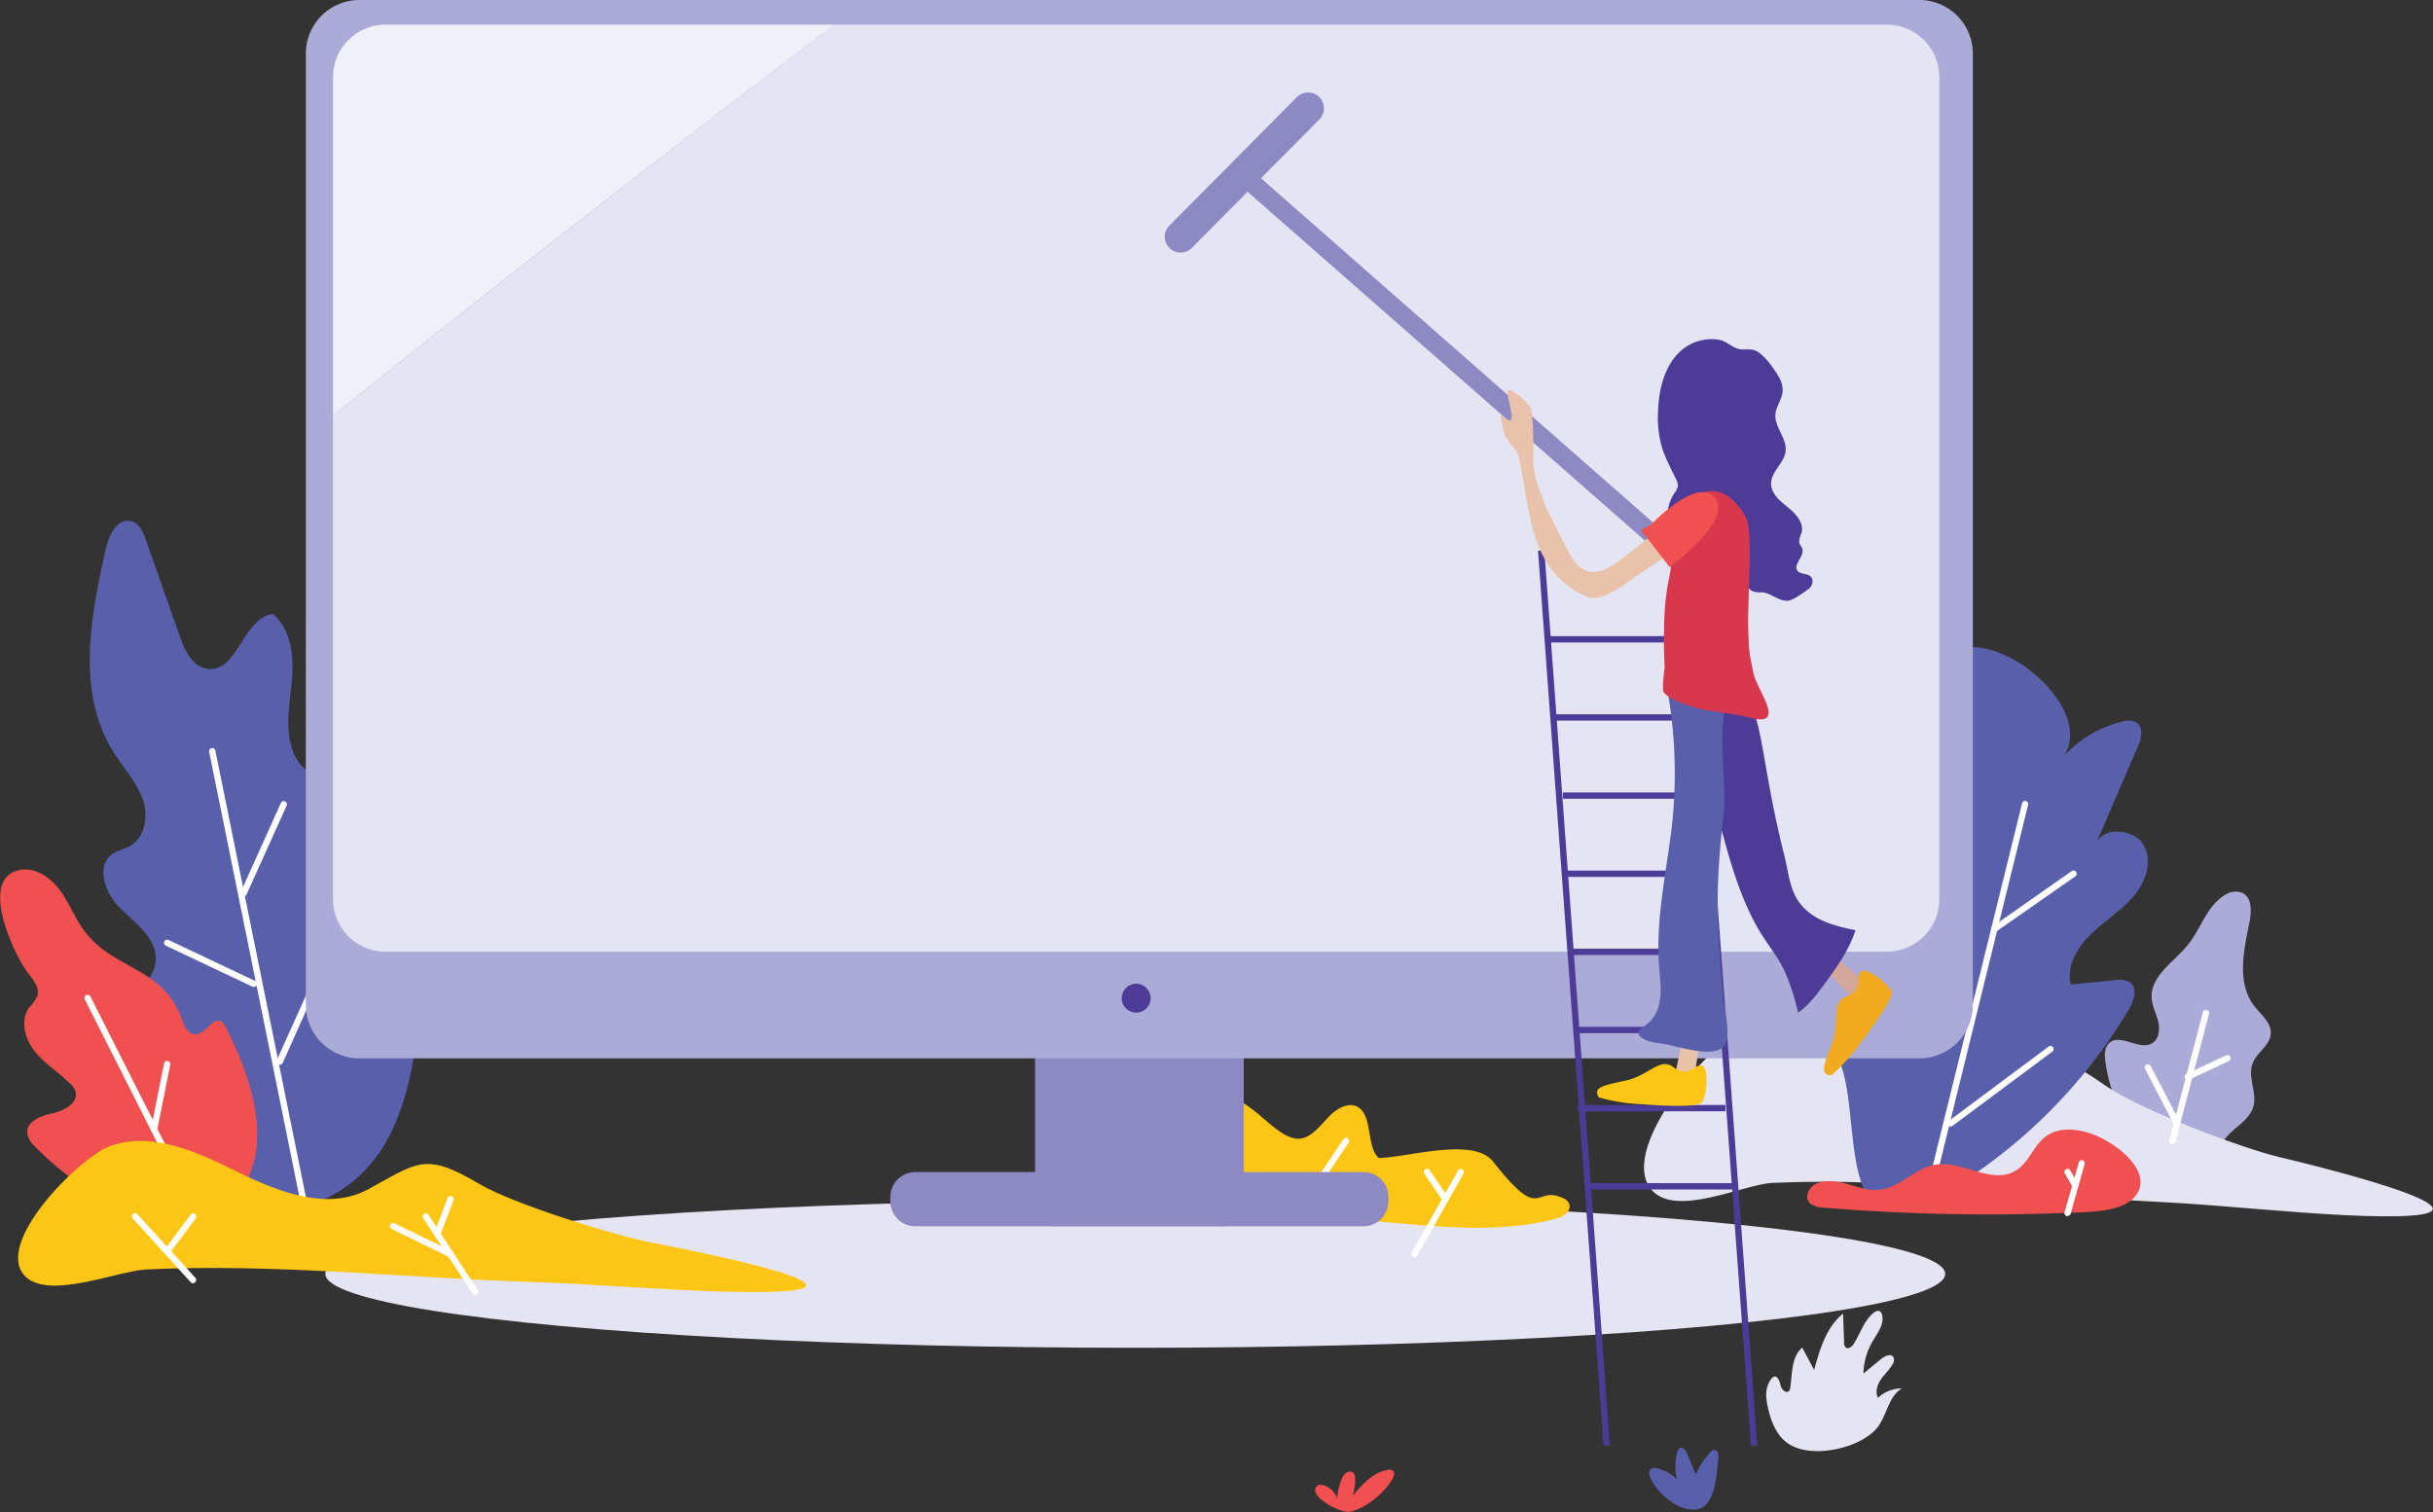 <svg id="Layer_1" data-name="Layer 1" xmlns="http://www.w3.org/2000/svg" viewBox="0 0 651.84 405.18"><rect x="0" y="0" width="651.84" height="405.18" fill="#333333" stroke="none"/><defs><style>.cls-1{fill:#5960ab;}.cls-2{fill:#f0504f;}.cls-3{fill:#e4e4f3;}.cls-4{fill:#fdc615;}.cls-5{fill:#fff;}.cls-6{fill:#aaabd6;}.cls-7{fill:#8d89c2;}.cls-8{fill:#f0f0f8;}.cls-9{fill:#4d3c97;}.cls-10{fill:#d4a79b;}.cls-11{fill:#e9c2ab;}.cls-12{fill:#f2aa1e;}.cls-13{fill:#d7384e;}</style></defs><g id="_19_Coming_soon" data-name=" 19 Coming soon"><g id="Nature"><path id="Plant" class="cls-1" d="M473.45,472.93c-.35-.79-.57-1.84.09-2.39a2,2,0,0,1,1.78-.18,11.09,11.09,0,0,1,5.17,2.89,15.33,15.33,0,0,1,.06-7c.15-.6.43-1.3,1-1.42.79-.16,1.35.73,1.67,1.47q1.19,2.86,2.37,5.7a20.19,20.19,0,0,1,3.93-6,1.58,1.58,0,0,1,.95-.6c.95-.09,1.24,1.26,1.14,2.2-.42,4.15-.73,12.91-5.67,13.72S475.26,477,473.45,472.93Z" transform="translate(-31.25 -76.85)"/><path id="Plant-2" data-name="Plant" class="cls-2" d="M384.15,475a1.4,1.4,0,0,1,1.25-.22,5.42,5.42,0,0,1,4.1,3.61,16.29,16.29,0,0,1,1.17-5.06,3.94,3.94,0,0,1,1.21-1.77,1.58,1.58,0,0,1,2,0,2.27,2.27,0,0,1,.45,1.57,15.16,15.16,0,0,1-.67,4.53c2.55-3,5.41-6.21,9.29-6.91a1.74,1.74,0,0,1,1.44.19c.66.55.33,1.61-.11,2.34-2.17,3.59-7,7.81-11.29,8.67C390.52,482.49,381.35,477.75,384.15,475Z" transform="translate(-31.25 -76.85)"/><ellipse id="Ground" class="cls-3" cx="304.16" cy="341.39" rx="216.99" ry="19.79"/><g id="Plant-3" data-name="Plant"><path id="Path" class="cls-4" d="M379.4,382c3.12-.22,5.48-3.43,7.89-5.92s6-4.38,8.51-2c3.09,3,1.66,10.27,4.86,13.1,8.41-.28,25.43-5.68,30.66,1,13.19,16.84,10.91,6,18.76,9.79a2.82,2.82,0,0,1,1.54,1.36c.77,1.82-1.25,3.46-2.85,3.91-15.82,4.38-31.95,2.27-47.86,1-7.85-.63-15.48-2.09-23.28-1-5.69.78-12,3.33-17.38-.16-6.3-4.09-10.92-17.44-7.05-25.7C361.07,360.67,371.08,382.59,379.4,382Z" transform="translate(-31.25 -76.85)"/><path id="Path-2" class="cls-5" d="M381.43,399.05a.8.8,0,0,1-.47-.15.84.84,0,0,1-.24-1.17l10.44-15.6a.84.84,0,0,1,1.41.93l-10.44,15.61A.83.83,0,0,1,381.43,399.05Z" transform="translate(-31.25 -76.85)"/><path id="Path-3" class="cls-5" d="M410.2,413.8a.88.88,0,0,1-.42-.11.84.84,0,0,1-.32-1.15h0l12.41-22a.84.84,0,0,1,1.47.83l-12.41,22A.83.83,0,0,1,410.2,413.8Z" transform="translate(-31.25 -76.85)"/><path id="Path-4" class="cls-5" d="M418.51,399.05a.85.85,0,0,1-.7-.37l-4.93-7.27a.85.85,0,1,1,1.4-1l4.93,7.27a.84.84,0,0,1-.23,1.17A.78.78,0,0,1,418.51,399.05Z" transform="translate(-31.25 -76.85)"/></g><path id="Plant-4" data-name="Plant" class="cls-3" d="M508.3,448.14c.23,1.09,1.52,2.27,2.27,1.44a1.73,1.73,0,0,0,.33-.9c.55-3.79.28-8.24,3.2-10.71l3.19,6c1.51-5.56,3.26-11.5,7.75-15.1l.27,7.75a1.72,1.72,0,0,0,.43,1.32c.69.57,1.68-.21,2.17-1,1.8-2.78,2.73-6.23,5.32-8.29.48-.37,1.15-.7,1.67-.4a1.46,1.46,0,0,1,.59.92c.66,2.53-1.24,4.91-2.56,7.17a17.85,17.85,0,0,0-2.44,8.6l4.79-3.95c1-.79,2.57-1.5,3.24-.46a2,2,0,0,1-.26,2c-.88,1.47-2.18,2.64-3.13,4.05s-1.52,3.32-.74,4.84a9.46,9.46,0,0,1,6.43-2.51c-3.62,2.09-4,7.17-6.57,10.45-4.43,5.64-17.67,8.56-23.89,4.36-3-2-4.47-5.64-5.3-9-.52-2.16-1-4.64-.12-6.79C506.15,444.94,507.64,445,508.3,448.14Z" transform="translate(-31.25 -76.85)"/><g id="Plant-5" data-name="Plant"><path id="Path-5" class="cls-1" d="M57.93,365.39c-1.57-2.3-3.11-4.78-3.2-7.52C54.38,347.56,72.81,344.12,73,333.8c.08-5.64-5.48-9.56-9.59-13.61s-6.71-11.55-1.8-14.66c1.28-.81,2.83-1.11,4.17-1.8,4.43-2.3,5.32-8.26,3.67-12.82s-5.11-8.27-7.72-12.4c-10.17-16.14-6.24-36.68-2-55.09.8-3.44,3.08-7.83,6.64-6.92,2.18.55,3.2,2.88,3.92,4.92q4.61,13.1,9.22,26.17c1.3,3.72,3.39,8.07,7.46,8.51,8.1.88,9.3-13.69,17.39-14.7,5.28,4.42,5.68,12.09,5,18.78s-2,13.82,1.21,19.81,13.16,8.88,17.08,3.31c5.27,7.62-3.55,18.67,1,26.69,3,5.34,10.72,6.75,14.34,11.75,3.06,4.22,2.48,9.84,1.94,15-2.59,24.52-3.76,56.26-34.07,64C88.8,406.25,68.58,380.91,57.93,365.39Z" transform="translate(-31.25 -76.85)"/><path id="Path-6" class="cls-2" d="M40.55,384a6.14,6.14,0,0,1-2-3.45c-.31-3.19,3.72-4.73,6.85-5.39s7-2.86,6.06-5.91a5.23,5.23,0,0,0-1.42-2c-3-3-6.78-5.3-9.46-8.63s-4-8.37-1.49-11.82a11.91,11.91,0,0,0,2.14-3c.72-2.17-1-4.32-2.41-6.12-3.76-4.77-13.77-26-1.88-27.75,3.87-.57,7.58,1.93,10,5s3.83,6.78,6,10.06c7.84,12.16,21.84,10.18,27.17,25.28.55,1.53,1.3,3.26,2.87,3.69,3.61,1,6-7.24,8.83-1.67,5.71,11.22,11.42,26.67,6.44,39.07-3,7.47-10,16.66-19.19,14.74C64.76,403.12,50.48,394.27,40.55,384Z" transform="translate(-31.25 -76.85)"/><path id="Path-7" class="cls-5" d="M80.21,395.6a.86.86,0,0,1-.76-.47L54,344.73a.85.85,0,1,1,1.51-.77L81,394.37a.85.85,0,0,1-.37,1.14h0A.85.85,0,0,1,80.21,395.6Z" transform="translate(-31.25 -76.85)"/><g id="Group"><path id="Path-8" class="cls-5" d="M113.39,403.66a.84.84,0,0,1-.83-.67L87.28,278.28a.85.85,0,0,1,1.66-.34l25.28,124.71a.85.85,0,0,1-.66,1Z" transform="translate(-31.25 -76.85)"/><path id="Path-9" class="cls-5" d="M96.54,317.05a.85.85,0,0,1-.85-.84.94.94,0,0,1,.08-.36L106.52,292a.85.85,0,0,1,1.55.69h0L97.31,316.55A.88.88,0,0,1,96.54,317.05Z" transform="translate(-31.25 -76.85)"/><path id="Path-10" class="cls-5" d="M106.17,362.17a.84.84,0,0,1-.84-.84.71.71,0,0,1,.07-.35l10.75-23.89a.85.85,0,1,1,1.55.69h0L107,361.67A.86.86,0,0,1,106.17,362.17Z" transform="translate(-31.25 -76.85)"/><path id="Path-11" class="cls-5" d="M99.28,341.35a.9.9,0,0,1-.36-.08l-23.24-11a.84.84,0,1,1,.71-1.53h0l23.25,11a.84.84,0,0,1,.4,1.12A.85.85,0,0,1,99.28,341.35Z" transform="translate(-31.25 -76.85)"/></g><path id="Path-12" class="cls-4" d="M60.35,384.15c11.34-4.41,23.81,1.45,34.73,6.83s24.07,10.41,34.77,4.59c13.22-7.19,15.28-10.09,29.65-1.54,9.32,5.53,36.44,13.93,46.85,15.92,7.77,1.49,75.55,14.71,17.81,13-16.39-.5-34.28-2-50.16-2.55-34.43-1.11-69-5-103.46-3.37-7.74.36-25.8,8.11-32.36,2C29.05,410.44,52.36,387.26,60.35,384.15Z" transform="translate(-31.25 -76.85)"/><path id="Path-13" class="cls-5" d="M72.53,380.41l-.17,0a.85.85,0,0,1-.67-1h0l3.51-17.56a.85.85,0,0,1,1-.66.84.84,0,0,1,.67,1h0l-3.52,17.56A.84.84,0,0,1,72.53,380.41Z" transform="translate(-31.25 -76.85)"/><path id="Path-14" class="cls-5" d="M158.61,423.92a.86.86,0,0,1-.71-.38L144.62,403.3a.84.84,0,0,1,.24-1.17.85.85,0,0,1,1.17.25l13.29,20.23a.85.85,0,0,1-.24,1.17h0A.74.74,0,0,1,158.61,423.92Z" transform="translate(-31.25 -76.85)"/><path id="Path-15" class="cls-5" d="M83,420.76a.87.87,0,0,1-.63-.27L66.84,403.41a.85.85,0,0,1,0-1.2.84.84,0,0,1,1.19,0l0,0,15.57,17.07a.85.85,0,0,1-.63,1.42Z" transform="translate(-31.25 -76.85)"/><path id="Path-16" class="cls-5" d="M76,413.09a.83.83,0,0,1-.84-.85.8.8,0,0,1,.16-.49l7-9.42a.84.84,0,0,1,1.18-.17.85.85,0,0,1,.18,1.18h0l-7,9.41A.83.83,0,0,1,76,413.09Z" transform="translate(-31.25 -76.85)"/><path id="Path-17" class="cls-5" d="M152,413.8a.91.91,0,0,1-.37-.08l-15.36-7.49a.85.85,0,1,1,.74-1.52l15.36,7.49a.84.84,0,0,1-.37,1.6Z" transform="translate(-31.25 -76.85)"/><path id="Path-18" class="cls-5" d="M148.42,408.39a.77.77,0,0,1-.3-.06.85.85,0,0,1-.5-1.09l3.56-9.34a.85.85,0,0,1,1.1-.47.84.84,0,0,1,.48,1.07l-3.55,9.34A.85.85,0,0,1,148.42,408.39Z" transform="translate(-31.25 -76.85)"/></g><g id="Plant-6" data-name="Plant"><path id="Path-19" class="cls-6" d="M595.3,361.18c-.22-1.67-.25-3.6,1-4.77,2.89-2.81,8.1,2.07,11.54,0,1.86-1.13,2.13-3.75,1.61-5.86s-1.61-4.09-1.74-6.26c-.37-5.93,6-9.65,9.76-14.29,3.47-4.35,5.06-10.44,9.85-13.29a5.13,5.13,0,0,1,4.61-.63c2.68,1.22,2.58,5,2,7.9-1.57,7.59-3.46,16.29,1.26,22.43,1.81,2.36,4.64,4.5,4.43,7.47-.21,3.15-3.76,5-4.87,8-1.37,3.62,1.25,7.75.22,11.47-1.08,3.9-5.58,5.71-7.86,9.06-1.06,1.56-1.62,3.45-2.84,4.89-5.35,6.32-15.11,1.51-19.16-3.48A45,45,0,0,1,595.3,361.18Z" transform="translate(-31.25 -76.85)"/><path id="Path-20" class="cls-3" d="M495.65,354.76c11.31-5.11,23.85,2,34.84,8.48s24.2,12.59,34.84,5.82c13.16-8.39,15.18-11.8,29.65-1.52,9.38,6.66,36.62,16.92,47,19.4,7.8,1.84,75.76,18.25,18,15.57-16.42-.77-34.33-2.78-50.23-3.57-34.46-1.69-69.07-6.63-103.56-5.11-7.74.34-25.72,9.33-32.35,2C464.62,385.59,487.7,358.36,495.65,354.76Z" transform="translate(-31.25 -76.85)"/><path id="Path-21" class="cls-1" d="M601.67,347.25c1.42-2.41,2.43-6-.13-7.4a6.19,6.19,0,0,0-3.53-.34l-11.94,1.16c-1.26-4.82,1.62-9.8,5.29-13.38s8.21-6.39,11.52-10.27,5.21-9.48,2.61-13.81-10.85-4.92-12.7-.27q5.63-13.06,11.26-26.12c1-2.2,1.61-5.29-.59-6.48a5.31,5.31,0,0,0-3.73-.09,30.58,30.58,0,0,0-15.45,9.18c4.66-7.68-1.78-17.16-9-22.82-6.58-5.13-16.69-9.1-23.25-3.94-7.93,6.25-2.41,18.18-3.61,27.81a7.29,7.29,0,0,1-2.44,5.09c-2.53,1.92-6.36,1.07-9.37,2.23-5.73,2.21-5.62,9.72-4.53,15.41q4.53,23.79,9.07,47.57L525.46,339c-2.43-1.83-5.56-3.78-8.44-2.63a5.68,5.68,0,0,0-3.19,3.87c-2,7.13,5.69,13,9.46,19.5,7.78,13.35-1.9,54.13,26.82,38.05A141,141,0,0,0,601.67,347.25Z" transform="translate(-31.25 -76.85)"/><path id="Path-22" class="cls-5" d="M613.27,383.44l-.22,0a.85.85,0,0,1-.6-1l9-34.37a.85.85,0,0,1,1.64.43h0l-9,34.37A.86.86,0,0,1,613.27,383.44Z" transform="translate(-31.25 -76.85)"/><path id="Path-23" class="cls-5" d="M617.38,366.26a.85.85,0,0,1-.84-.84.86.86,0,0,1,.48-.77l10.55-4.95a.85.85,0,1,1,.72,1.53h0l-10.55,4.95A.86.86,0,0,1,617.38,366.26Z" transform="translate(-31.25 -76.85)"/><path id="Path-24" class="cls-5" d="M614.5,378.75a.83.83,0,0,1-.75-.45l-7.8-15a.86.86,0,0,1,.35-1.15.84.84,0,0,1,1.14.35v0l7.8,15a.87.87,0,0,1-.36,1.15h0A.89.89,0,0,1,614.5,378.75Z" transform="translate(-31.25 -76.85)"/><path id="Path-25" class="cls-5" d="M550,389.77l-.2,0a.84.84,0,0,1-.62-1h0L573,292.11a.84.84,0,0,1,1-.6.83.83,0,0,1,.61,1l-23.75,96.61A.87.87,0,0,1,550,389.77Z" transform="translate(-31.25 -76.85)"/><path id="Path-26" class="cls-5" d="M565.53,326.7a.85.85,0,0,1-.84-.85.83.83,0,0,1,.36-.69l21.22-14.86a.85.85,0,0,1,1,1.39L566,326.54A.84.84,0,0,1,565.53,326.7Z" transform="translate(-31.25 -76.85)"/><path id="Path-27" class="cls-5" d="M553.89,378.75a.86.86,0,0,1-.68-.34.84.84,0,0,1,.17-1.18L580,357.39a.85.85,0,1,1,1,1.35l-26.67,19.84A.82.82,0,0,1,553.89,378.75Z" transform="translate(-31.25 -76.85)"/><path id="Path-28" class="cls-2" d="M591.32,380.59c-3.48-1.17-7.67-1.59-10.83.08-4.68,2.47-5.38,8.47-10.37,10.47-6.22,2.5-13.28-3.19-20.1-2.22-5.83.84-9.58,6.3-15.46,6.78-2.81.23-5.52-.73-8.18-1.49s-5.69-1.31-8.23-.3-3.77,4.23-1.59,5.7a7.46,7.46,0,0,0,3.57.89,537,537,0,0,0,65,1.37c6.17-.26,16.72,0,19.19-6.15S597.42,382.64,591.32,380.59Z" transform="translate(-31.25 -76.85)"/><path id="Path-29" class="cls-5" d="M585.19,402.72a1,1,0,0,1-.24,0,.84.84,0,0,1-.58-1h0l3.82-13.36a.84.84,0,0,1,1-.59h0a.83.83,0,0,1,.58,1h0L586,402.11A.87.87,0,0,1,585.19,402.72Z" transform="translate(-31.25 -76.85)"/><path id="Path-30" class="cls-5" d="M587.28,395.41a.84.84,0,0,1-.73-.42l-2.09-3.64a.84.84,0,1,1,1.45-.86v0l2.1,3.63a.85.85,0,0,1-.32,1.16A.88.88,0,0,1,587.28,395.41Z" transform="translate(-31.25 -76.85)"/></g></g><g id="UI"><g id="Computer"><g id="Group-2"><path id="Path-31" class="cls-7" d="M396.57,405.47H276.45a6.68,6.68,0,0,1-6.66-6.66V397.6a6.67,6.67,0,0,1,6.66-6.66H396.57a6.68,6.68,0,0,1,6.66,6.66v1.21A6.68,6.68,0,0,1,396.57,405.47Z" transform="translate(-31.25 -76.85)"/><path id="Path-32" class="cls-7" d="M359.26,405.47h-45.5a5.22,5.22,0,0,1-5.2-5.2V346.18a5.22,5.22,0,0,1,5.2-5.2h45.5a5.22,5.22,0,0,1,5.2,5.2v54.1A5.23,5.23,0,0,1,359.26,405.47Z" transform="translate(-31.25 -76.85)"/><g id="Group-3"><path id="Path-33" class="cls-6" d="M545.51,360.47h-418a14.36,14.36,0,0,1-14.32-14.31v-255A14.37,14.37,0,0,1,127.5,76.85h418a14.36,14.36,0,0,1,14.31,14.31v255A14.35,14.35,0,0,1,545.51,360.47Z" transform="translate(-31.25 -76.85)"/><path id="Path-34" class="cls-8" d="M134.52,83.45a14.09,14.09,0,0,0-14.05,14v90.75Q186.82,135,254.87,83.45Z" transform="translate(-31.25 -76.85)"/><path id="Path-35" class="cls-3" d="M536.77,83.45H254.87q-68,51.63-134.4,104.8V317.84a14.09,14.09,0,0,0,14.05,14.05H536.77a14.09,14.09,0,0,0,14.05-14.05V97.5A14.09,14.09,0,0,0,536.77,83.45Z" transform="translate(-31.25 -76.85)"/></g></g><circle id="Oval" class="cls-9" cx="304.4" cy="267.49" r="3.88"/></g></g><g id="Background"><g id="Mop"><path id="Path-36" class="cls-7" d="M488.74,235.63a2.55,2.55,0,0,1-1.68-.64L363.13,126.15a2.54,2.54,0,0,1,3.35-3.82L490.41,231.19a2.53,2.53,0,0,1-1.67,4.44Z" transform="translate(-31.25 -76.85)"/><path id="Path-37" class="cls-7" d="M347.54,144.52a4.23,4.23,0,0,1-3-7.21l34.17-34.43a4.24,4.24,0,1,1,6,6l-34.17,34.42A4.25,4.25,0,0,1,347.54,144.52Z" transform="translate(-31.25 -76.85)"/></g><g id="Ladder"><rect id="Rectangle" class="cls-9" x="452.08" y="224.08" width="1.69" height="240.49" transform="translate(-55.18 -42.86) rotate(-4.19)"/><rect id="Rectangle-2" class="cls-9" x="491.56" y="224.08" width="1.69" height="240.49" transform="translate(-55.08 -39.98) rotate(-4.19)"/><rect id="Rectangle-3" class="cls-9" x="414.66" y="170.48" width="39.48" height="1.69"/><rect id="Rectangle-4" class="cls-9" x="416.69" y="191.41" width="39.48" height="1.69"/><rect id="Rectangle-5" class="cls-9" x="418.73" y="212.36" width="39.48" height="1.69"/><rect id="Rectangle-6" class="cls-9" x="418.73" y="233.3" width="39.48" height="1.69"/><rect id="Rectangle-7" class="cls-9" x="420.76" y="254.23" width="39.48" height="1.69"/><rect id="Rectangle-8" class="cls-9" x="422.79" y="275.18" width="39.48" height="1.69"/><rect id="Rectangle-9" class="cls-9" x="422.79" y="296.11" width="39.48" height="1.69"/><rect id="Rectangle-10" class="cls-9" x="424.83" y="317.06" width="39.48" height="1.69"/></g></g><g id="Characters"><g id="Woman"><g id="Head"><g id="Face"><path id="Path-38" class="cls-10" d="M488.15,201.28l.63,11.68,9.14,3.53s-5.49-8-4.56-15.21S488.15,201.28,488.15,201.28Z" transform="translate(-31.25 -76.85)"/><path id="Path-39" class="cls-11" d="M480,177.38s-2,2.63-.05,10.73,5.1,15,7.54,14.51c6.74-1.34,9.1-6.11,11.44-10.2,2.87-5-2.82-17.25-2.82-17.25l-5.38-2.9Z" transform="translate(-31.25 -76.85)"/></g><path id="Hair" class="cls-9" d="M481.35,171.06c-4.29,4.08-5.72,10.34-5.89,16.26a29.41,29.41,0,0,0,.9,8.91c.91,3.21,2.58,6.15,4,9.19a3.34,3.34,0,0,1,.43,1.66,4.14,4.14,0,0,1-.9,1.83,11.8,11.8,0,0,0,0,13,6.22,6.22,0,0,0,3.78,2.81c2,.37,4.75-.29,5.41,1.6.33.94-.2,2,.12,3,.46,1.39,2.34,1.63,3.79,1.35s3-.79,4.3,0c1.65,1,1.7,3.67,3.42,4.56a4.58,4.58,0,0,0,2.13.34c3,0,4.35,2.27,7.35,2.26,1.34,0,4.42-2.31,5.53-3.08s1.58-2.54.59-3.44-2.73-.48-3.5-1.51c-1.23-1.68,1.85-3.76,1.34-5.77-.17-.68-.75-1.22-.87-1.91a5.41,5.41,0,0,1,.61-2.4c.78-2.62-1.42-5.13-3.55-6.85s-4.6-3.7-4.59-6.43c0-3.23,3.55-5.51,3.9-8.73.37-3.43-3-6.4-2.74-9.83.17-2.1,1.7-3.89,1.92-6,.26-2.41-1.25-4.62-2.68-6.57a16.59,16.59,0,0,0-3.67-4c-2-1.4-3.59-.46-5.59-1-1.78-.47-3-2-5.05-2.4A12.46,12.46,0,0,0,481.35,171.06Z" transform="translate(-31.25 -76.85)"/></g><g id="Leg"><path id="Skin" class="cls-10" d="M517,333.53l11,11.07,4.07-3.29-12.13-10.87S517.39,331.91,517,333.53Z" transform="translate(-31.25 -76.85)"/><path id="Shoe" class="cls-12" d="M521.92,365a48.25,48.25,0,0,0,7.41-8.14c4.31-5.7,8.85-12.25,8.75-14s-7.16-7.46-8.45-5.46,1.1,4.64-3.76,6.5c-4.16,1.59-1.55,6.69-3.83,12.67S518.83,364.87,521.92,365Z" transform="translate(-31.25 -76.85)"/><path id="Leg-2" data-name="Leg" class="cls-9" d="M509.26,305.9c1.08,4.24,1.39,8.83,3.71,12.29,3.53,5.27,9.72,6.78,15.38,7.93-1.62,5.18-4.73,9.52-7.79,13.73-2.25,3.12-4.57,6.29-7.58,8.38a57.44,57.44,0,0,0-3.87-11.71c-1.63-3.23-3.83-6-5.74-9-5.68-9-8.62-19.82-11.47-30.45-1.48-5.54-12.26-49,2.42-38.95C504.28,264.87,501.9,276.89,509.26,305.9Z" transform="translate(-31.25 -76.85)"/></g><g id="Leg-3" data-name="Leg"><path id="Skin-2" data-name="Skin" class="cls-11" d="M483.31,349.69,480,364.92l5,1.64,2.55-16.09S484.9,349.18,483.31,349.69Z" transform="translate(-31.25 -76.85)"/><path id="Shoe-2" data-name="Shoe" class="cls-4" d="M459.59,370.92a48.07,48.07,0,0,0,10.86,1.8c7.13.54,15.1.8,16.55-.26s2.38-10.07,0-10.07-3.31,3.45-7.5.37c-3.6-2.63-6.46,2.33-12.72,3.66S458,368.27,459.59,370.92Z" transform="translate(-31.25 -76.85)"/><path id="Leg-4" data-name="Leg" class="cls-1" d="M470.37,353.09a4.43,4.43,0,0,1,1.5-1.32c5.23-3.65,4.39-9.77,3.93-15.11-1.09-12.65,1.73-25.15,3.28-37.64a127.19,127.19,0,0,0-1-36.65c-.74-4.4-1.72-11.18,4.9-9.49a26.31,26.31,0,0,0,9.48.53c1.69-.19,0-.84,1.69-.19,5.67,2.21,1.33,7.91-.1,11.65-2.85,7.44-.14,21.92-1,29.93-1.26,11.37-2,20.8-1.38,32.2.31,5.58.73,11.15,1.12,16.73.23,3.25,2.48,10.5.48,13.3-2.73,3.86-13.59-.25-17.28-.57C473.19,356.22,469.44,354.93,470.37,353.09Z" transform="translate(-31.25 -76.85)"/></g><path id="Arm" class="cls-11" d="M469.58,223.65c-5.16,3.9-12.12,10.81-17.08,2.77-2.6-4.21-4.44-8.83-6.86-13.14-1.72-4.46-3.79-9.18-3.63-14.06s-.13-11.72-.61-12.95-6.2-6.6-6.27-4.36,3.19,10.44-1.06,6.56c-1.28-1.17-.53,1-.09,3.59s3.9,6,3.9,6c3.43,14.44,2.43,31.56,18.41,38.65,4.43,2,11.41-4.39,15-6.58,1.26-.77,13.73-9.34,14.06-9l-4.4-4.33a2.35,2.35,0,0,0-1.22-.78,2.28,2.28,0,0,0-1.58.57c-2.35,1.65-4.4,3.66-6.6,5.49C470.89,222.63,470.24,223.15,469.58,223.65Z" transform="translate(-31.25 -76.85)"/><g id="Body"><path id="Path-40" class="cls-13" d="M477.24,255.76c0-.54-.89-14.46,1.07-23.39s0-16.59,6.78-22,12.32,1.79,14.1,5.53.18,22.91.43,29.21c.26,6.45,0,5.28,1.42,12.22.91,4.43,9.4,14.86-1.32,11.73-3.64-1.06-11.27-1.51-14.39-2.61-2.78-1-6.08-1.68-8.29-4C476.35,261.82,477.24,255.76,477.24,255.76Z" transform="translate(-31.25 -76.85)"/><path id="Path-41" class="cls-2" d="M473.45,217.58s12.53-13.36,17.33-7.29-12.2,18.55-12.2,18.55l-7.72-10Z" transform="translate(-31.25 -76.85)"/></g></g></g></g></svg>